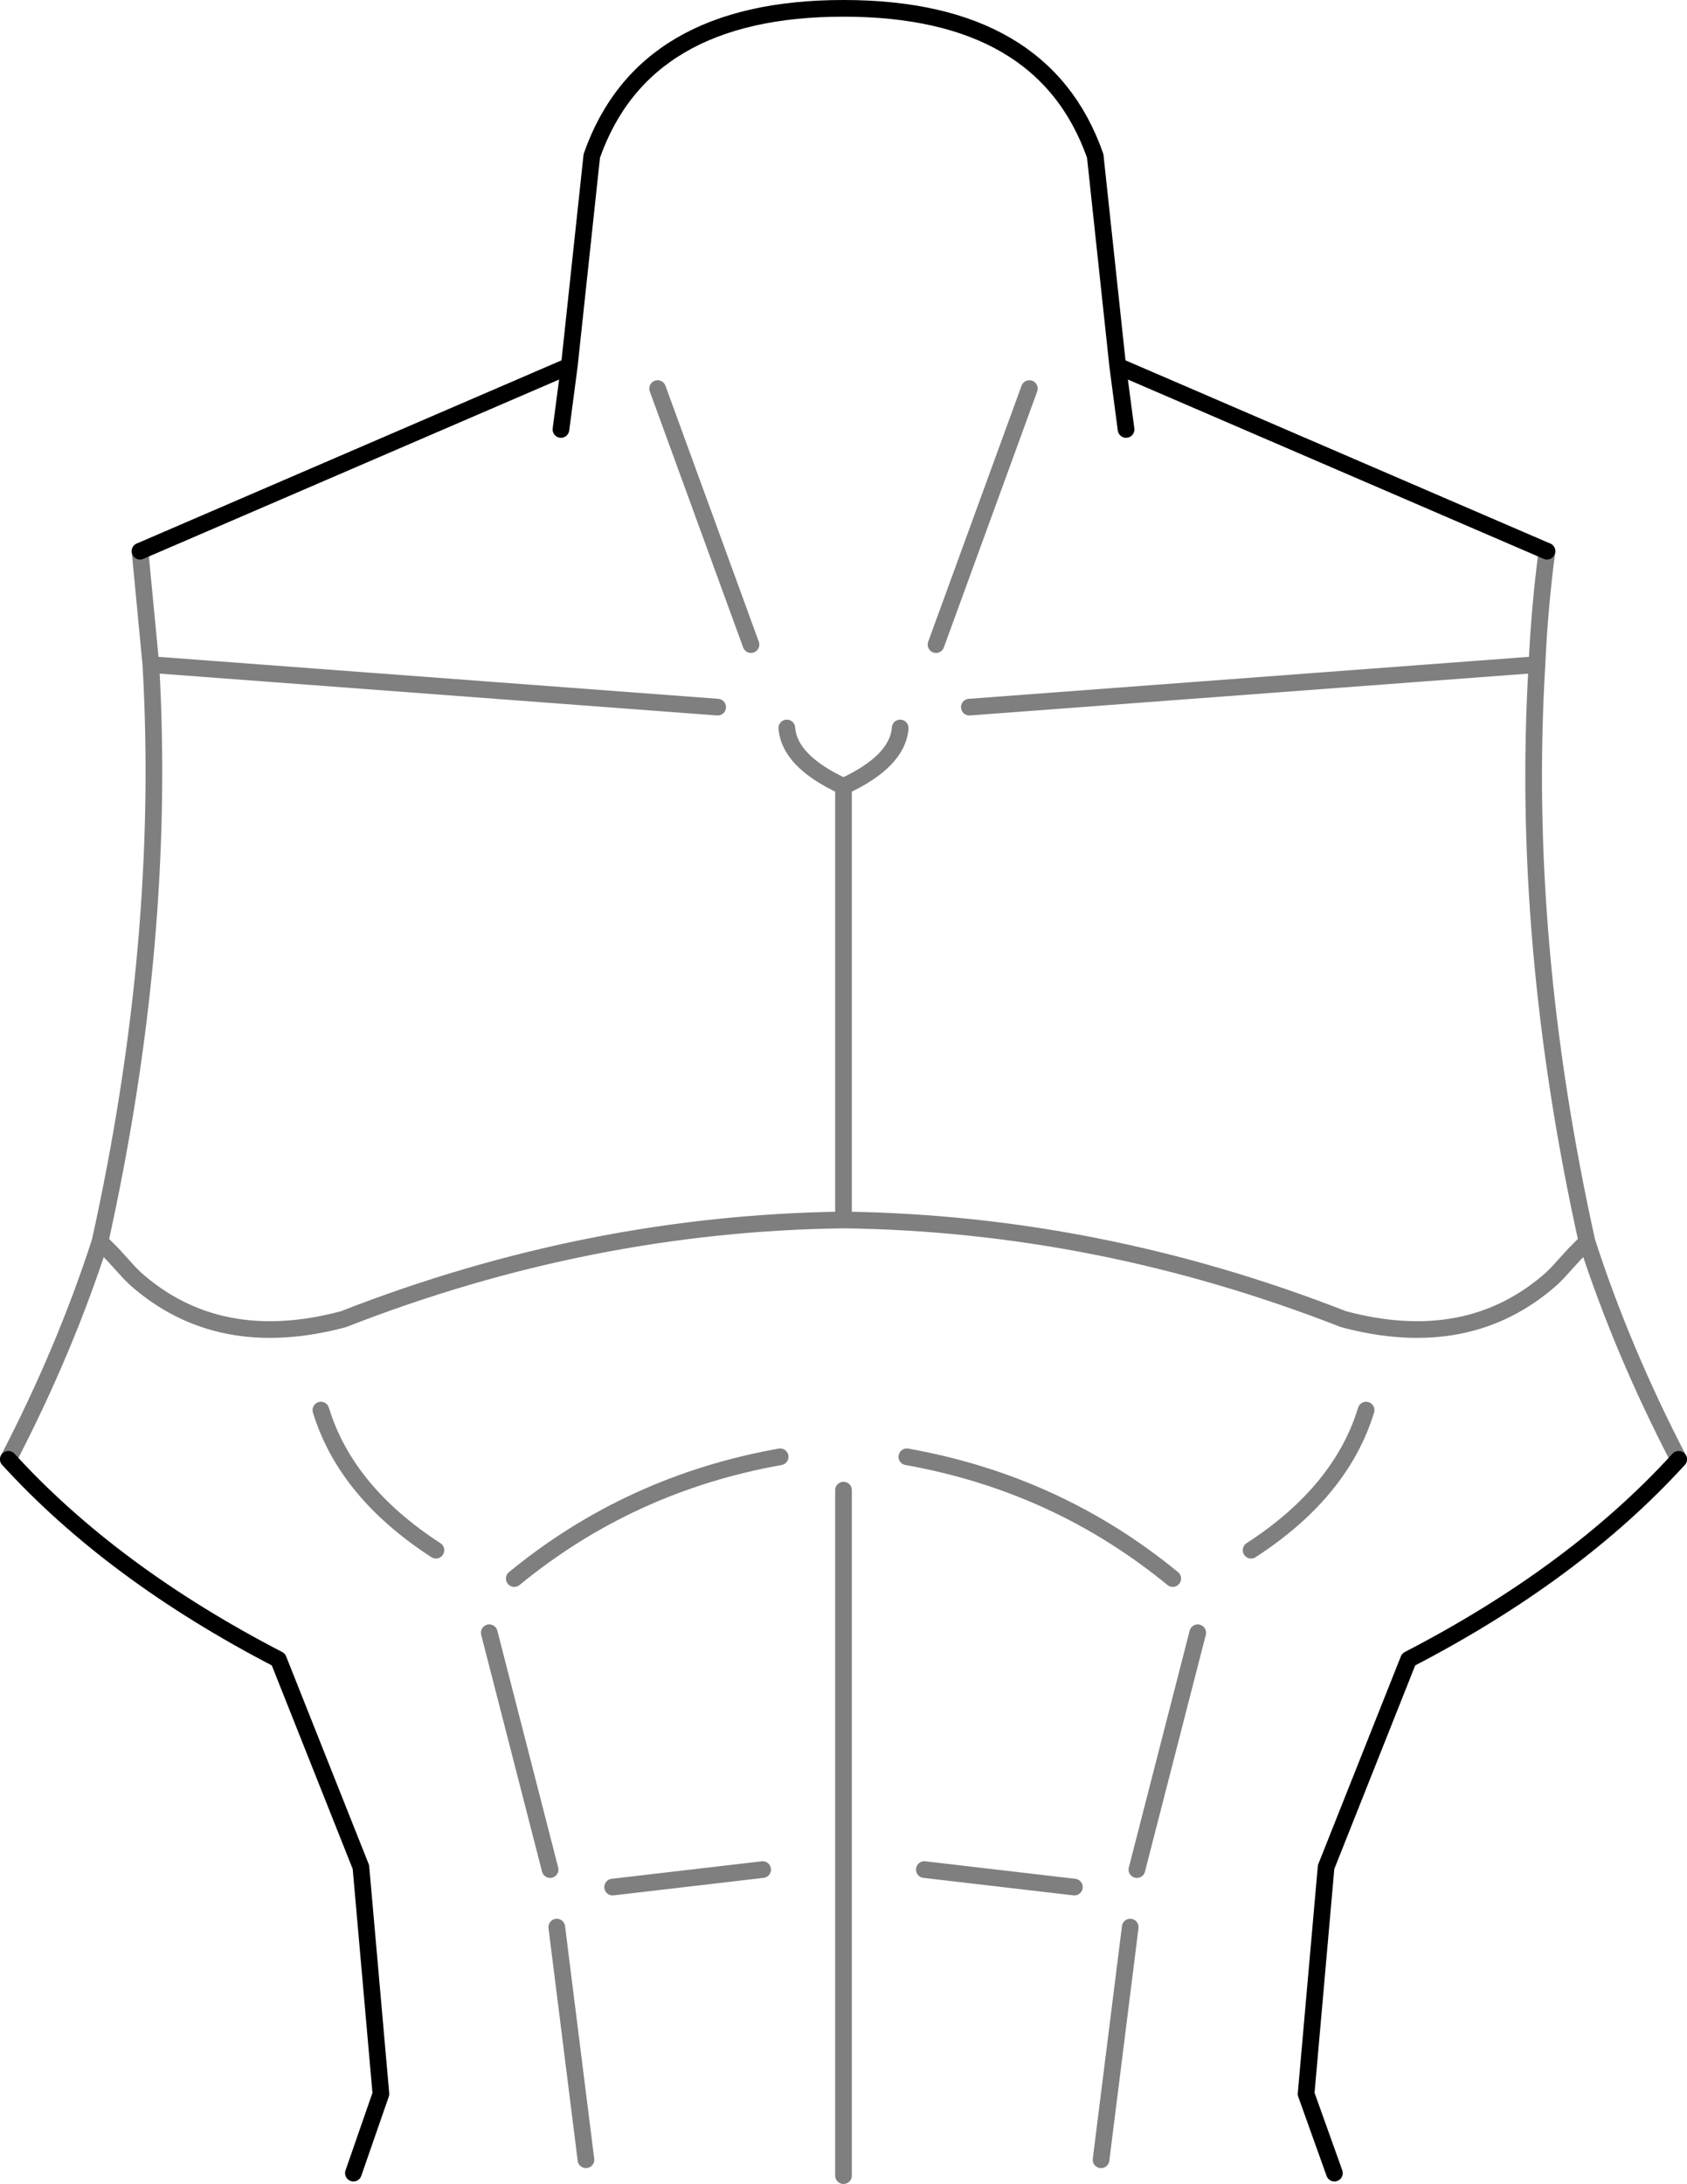 <?xml version="1.0" encoding="UTF-8" standalone="no"?>
<svg xmlns:xlink="http://www.w3.org/1999/xlink" height="130.95px" width="101.2px" xmlns="http://www.w3.org/2000/svg">
  <g transform="matrix(1.0, 0.0, 0.0, 1.0, -349.2, -193.15)">
    <path d="M357.6 226.2 L383.35 215.1 384.7 202.5 Q387.8 193.65 399.8 193.65 411.8 193.65 414.9 202.5 L416.25 215.1 442.0 226.2 M416.75 218.9 L416.25 215.1 M449.9 280.65 Q443.65 287.5 433.7 292.65 L428.75 305.1 427.55 318.7 429.25 323.45 M383.35 215.1 L382.85 218.9 M370.4 323.45 L372.05 318.7 370.85 305.1 365.9 292.65 Q355.95 287.5 349.7 280.65" fill="none" stroke="#000000" stroke-linecap="round" stroke-linejoin="round" stroke-width="1.0"/>
    <path d="M403.2 236.8 Q403.05 238.8 399.8 240.3 L399.8 266.3 Q415.1 266.5 429.8 272.25 437.3 274.25 442.3 269.8 L442.65 269.45 443.65 268.35 444.4 267.6 Q440.4 249.55 441.4 233.0 L407.35 235.55 M442.0 226.2 Q441.55 229.6 441.4 233.0 M405.35 231.8 L410.95 216.45 M424.25 286.1 Q429.65 282.6 431.15 277.7 M444.4 267.6 Q446.5 274.1 449.9 280.65 M394.25 231.8 L388.65 216.45 M396.4 236.8 Q396.55 238.8 399.8 240.3 M349.7 280.65 Q353.1 274.1 355.2 267.6 359.2 249.55 358.25 233.0 L357.6 226.2 M355.2 267.6 L355.95 268.35 356.95 269.45 357.3 269.8 Q362.3 274.25 369.8 272.25 384.5 266.5 399.8 266.3 M396.0 280.5 Q387.0 282.1 380.05 287.8 M375.35 286.1 Q369.95 282.6 368.45 277.7 M358.25 233.0 L392.25 235.55 M382.6 308.7 L384.35 322.65 M385.95 306.3 L394.95 305.25 M417.0 308.7 L415.25 322.65 M378.55 291.05 L382.2 305.25 M399.8 282.5 L399.8 323.6 M421.05 291.05 L417.4 305.25 M413.65 306.3 L404.65 305.25 M403.6 280.5 Q412.6 282.1 419.55 287.8" fill="none" stroke="#000000" stroke-linecap="round" stroke-linejoin="round" stroke-opacity="0.502" stroke-width="1.0"/>
  </g>
</svg>

